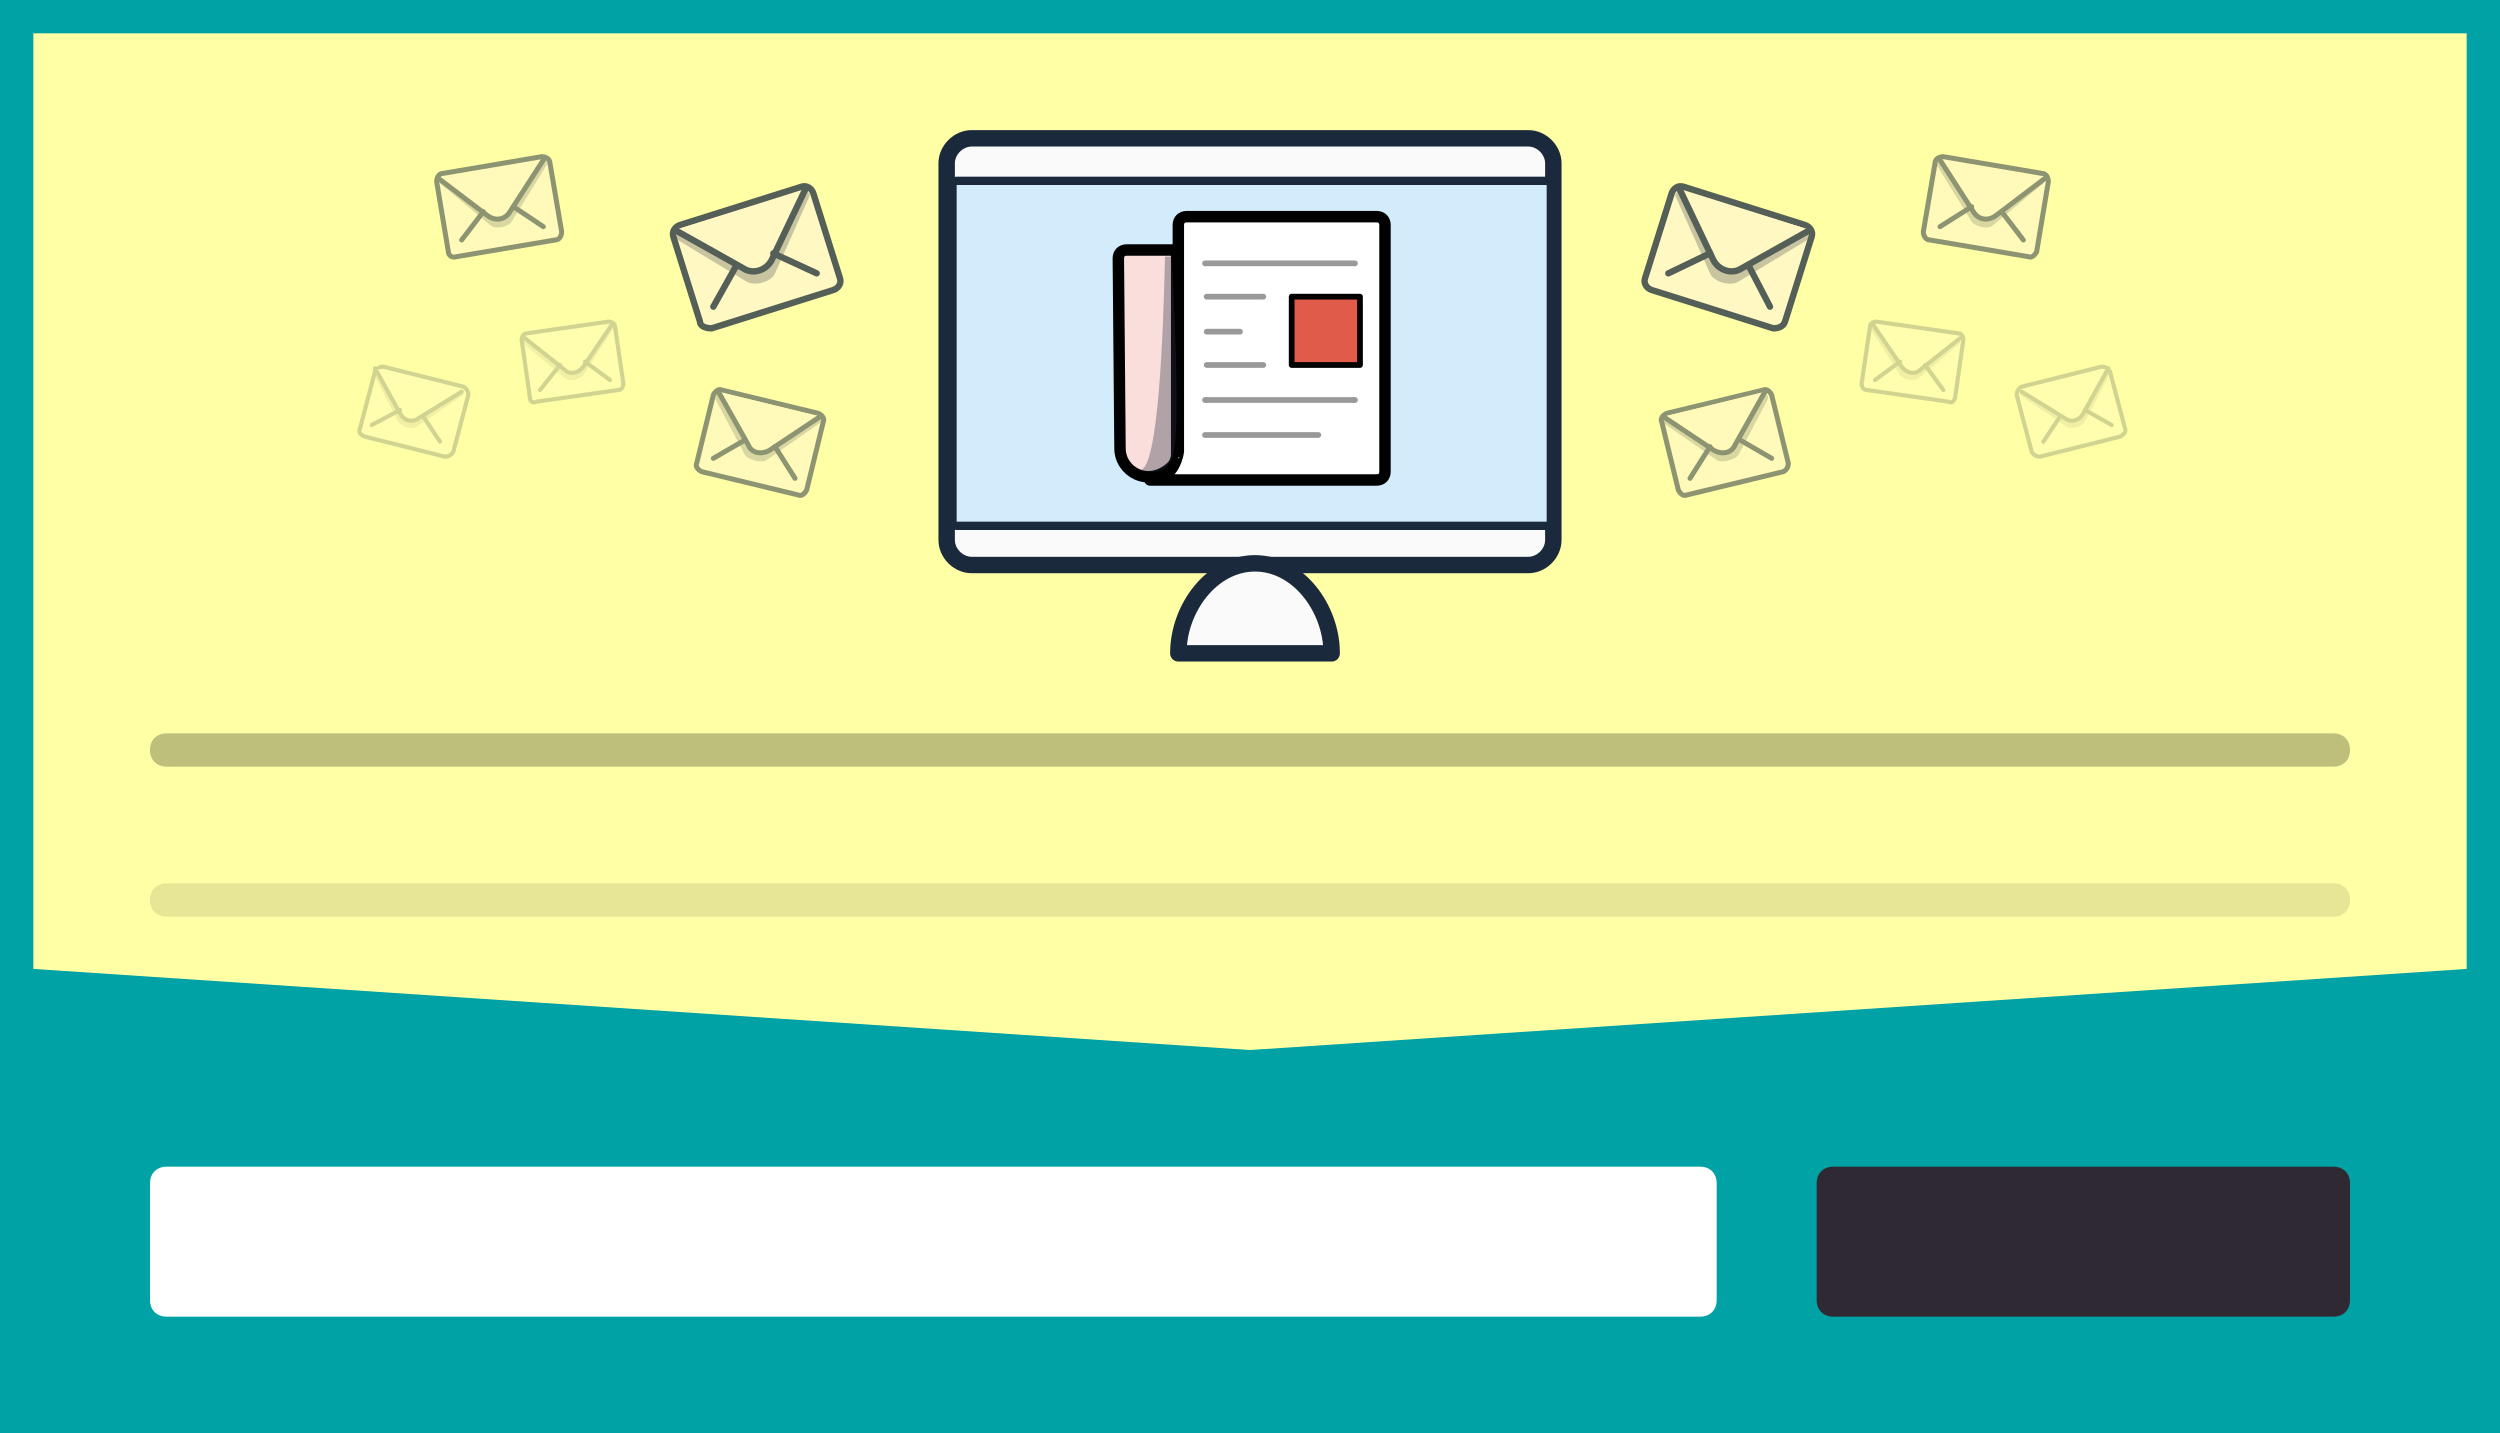 <?xml version="1.0" encoding="utf-8"?>
<!-- Generator: Adobe Illustrator 19.1.0, SVG Export Plug-In . SVG Version: 6.00 Build 0)  -->
<svg version="1.1" id="Layer_1" xmlns="http://www.w3.org/2000/svg" xmlns:xlink="http://www.w3.org/1999/xlink" x="0px" y="0px"
	 viewBox="40 -8 150 86" style="enable-background:new 40 -8 150 86;" xml:space="preserve">
<rect x="40" y="-8" width="150" height="86" fill="#808080" stroke="none"/>
<style type="text/css">
	.st0{fill:#FFFFA6;}
	.st1{fill:#01A2A6;}
	.st2{fill:#FFFFFF;}
	.st3{fill:#2F2933;}
	.st4{opacity:0.25;enable-background:new    ;}
	.st5{opacity:0.1;enable-background:new    ;}
	.st6{fill:#FAFAFA;stroke:#1B293C;stroke-width:0.986;stroke-linecap:round;stroke-linejoin:round;stroke-miterlimit:10;}
	.st7{fill:#D2ECFB;}
	.st8{fill:#1B293C;}
	.st9{fill:#FAFAFA;stroke:#000000;stroke-width:0.986;stroke-linecap:round;stroke-linejoin:round;stroke-miterlimit:10;}
	.st10{fill:#F9DEDB;stroke:#000000;stroke-width:0.686;stroke-linecap:round;stroke-linejoin:round;stroke-miterlimit:10;}
	.st11{fill:#FFFFFF;stroke:#000000;stroke-width:0.686;stroke-linecap:round;stroke-linejoin:round;stroke-miterlimit:10;}
	.st12{fill:none;stroke:#999999;stroke-width:0.343;stroke-linecap:round;stroke-linejoin:round;stroke-miterlimit:10;}
	.st13{fill:#E05B49;stroke:#000000;stroke-width:0.343;stroke-linecap:round;stroke-linejoin:round;stroke-miterlimit:10;}
	.st14{opacity:0.35;fill:#293342;enable-background:new    ;}
	.st15{opacity:0.75;}
	.st16{fill:#FFF5CC;stroke:#1B293C;stroke-width:0.383;stroke-linecap:round;stroke-linejoin:round;stroke-miterlimit:10;}
	.st17{fill:none;stroke:#1B293C;stroke-width:0.383;stroke-linecap:round;stroke-linejoin:round;stroke-miterlimit:10;}
	.st18{opacity:0.5;}
	.st19{fill:#FFF5CC;stroke:#1B293C;stroke-width:0.3;stroke-linecap:round;stroke-linejoin:round;stroke-miterlimit:10;}
	.st20{fill:none;stroke:#1B293C;stroke-width:0.3;stroke-linecap:round;stroke-linejoin:round;stroke-miterlimit:10;}
	.st21{opacity:0.2;}
	.st22{fill:#FFF5CC;stroke:#1B293C;stroke-width:0.249;stroke-linecap:round;stroke-linejoin:round;stroke-miterlimit:10;}
	.st23{fill:none;stroke:#1B293C;stroke-width:0.249;stroke-linecap:round;stroke-linejoin:round;stroke-miterlimit:10;}
</style>
<rect x="40" y="-8" class="st0" width="150" height="63"/>
<polygon class="st1" points="190,78 40,78 40,50 115,55 190,50 "/>
<path class="st2" d="M142,71H50c-0.6,0-1-0.4-1-1v-7c0-0.6,0.4-1,1-1h92c0.6,0,1,0.4,1,1v7C143,70.6,142.6,71,142,71z"/>
<path class="st3" d="M180,71h-30c-0.6,0-1-0.4-1-1v-7c0-0.6,0.4-1,1-1h30c0.6,0,1,0.4,1,1v7C181,70.6,180.6,71,180,71z"/>
<path class="st1" d="M188-6v82H42V-6H188 M190-8H40v86h150V-8L190-8z"/>
<g id="Layer_2">
</g>
<path class="st4" d="M180,38H50c-0.6,0-1-0.4-1-1l0,0c0-0.6,0.4-1,1-1h130c0.6,0,1,0.4,1,1l0,0C181,37.6,180.6,38,180,38z"/>
<path class="st5" d="M180,47H50c-0.6,0-1-0.4-1-1l0,0c0-0.6,0.4-1,1-1h130c0.6,0,1,0.4,1,1l0,0C181,46.6,180.6,47,180,47z"/>
<path class="st6" d="M133.2,24.4c0,0.8-0.7,1.5-1.5,1.5H98.3c-0.8,0-1.5-0.7-1.5-1.5V1.8c0-0.8,0.7-1.5,1.5-1.5h33.4
	c0.8,0,1.5,0.7,1.5,1.5L133.2,24.4L133.2,24.4z"/>
<g>
	<path class="st7" d="M97.4,23.5c-0.1,0-0.2-0.1-0.2-0.2V3.1c0-0.1,0.1-0.2,0.2-0.2h35.4c0.1,0,0.2,0.1,0.2,0.2v20.2
		c0,0.1-0.1,0.2-0.2,0.2H97.4z"/>
	<path class="st8" d="M132.8,3.1v20.2H97.4V3.1H132.8 M132.8,2.6H97.4c-0.3,0-0.5,0.2-0.5,0.5v20.2c0,0.3,0.2,0.5,0.5,0.5h35.4
		c0.3,0,0.5-0.2,0.5-0.5V3.1C133.3,2.8,133,2.6,132.8,2.6L132.8,2.6z"/>
</g>
<path class="st6" d="M110.7,31.2c0-2.7,2-5.4,4.6-5.4s4.6,2.7,4.6,5.4H110.7z"/>
<path class="st9" d="M115.3,30.3"/>
<path class="st10" d="M107.2,18.9c0,1.4,1.7,2.4,3.1,1.1c0.2-0.2,0.3-0.5,0.3-0.7V7h-3c-0.3,0-0.5,0.2-0.5,0.5L107.2,18.9
	L107.2,18.9z"/>
<path class="st11" d="M109,20.8h13.6c0.3,0,0.5-0.2,0.5-0.5V5.5c0-0.3-0.2-0.5-0.5-0.5h-11.4c-0.3,0-0.5,0.2-0.5,0.5v13.6
	C110.7,19.1,110.5,20.8,109,20.8z"/>
<line class="st12" x1="112.4" y1="9.8" x2="115.8" y2="9.8"/>
<line class="st12" x1="112.3" y1="7.8" x2="121.3" y2="7.8"/>
<line class="st12" x1="112.4" y1="11.9" x2="114.4" y2="11.9"/>
<line class="st12" x1="112.4" y1="13.9" x2="115.8" y2="13.9"/>
<rect x="117.5" y="9.8" class="st13" width="4.1" height="4.1"/>
<line class="st12" x1="112.3" y1="16" x2="121.3" y2="16"/>
<line class="st12" x1="112.3" y1="18.1" x2="119.1" y2="18.1"/>
<path class="st14" d="M110.3,7.4h-0.4c-0.1,4.6-0.4,12.8-1.5,12.8c0,0,1.7,0.6,2-1C110.9,17.4,110.3,7.4,110.3,7.4z"/>
<g class="st15">
	<path class="st16" d="M147.1,11.3l1.6-5.1c0.1-0.3-0.1-0.6-0.4-0.7L141,3.2c-0.3-0.1-0.6,0.1-0.7,0.4l-1.6,5.1
		c-0.1,0.3,0.1,0.6,0.4,0.7l7.3,2.3C146.7,11.7,147,11.6,147.1,11.3z"/>
	<path class="st14" d="M140.5,3.7l2.1,4.7c0.2,0.5,1.2,0.8,1.7,0.5l4.3-2.6l0.1-0.4l-8-2.5L140.5,3.7z"/>
	<path class="st16" d="M140.8,3.4l2,4.2c0.3,0.6,1.1,0.9,1.7,0.5l4.1-2.3"/>
	<line class="st17" x1="142.6" y1="7.2" x2="140.1" y2="8.4"/>
	<line class="st17" x1="144.9" y1="7.9" x2="146.2" y2="10.4"/>
</g>
<g class="st18">
	<path class="st19" d="M147.3,19.8l-1-4.1c-0.1-0.2-0.3-0.4-0.5-0.3l-5.8,1.4c-0.2,0.1-0.4,0.3-0.3,0.5l1,4.1
		c0.1,0.2,0.3,0.4,0.5,0.3l5.8-1.4C147.2,20.2,147.3,20,147.3,19.8z"/>
	<path class="st14" d="M139.7,17.3l3.3,2.3c0.3,0.2,1.1,0,1.3-0.3l1.8-3.4l-0.1-0.3l-6.4,1.5L139.7,17.3z"/>
	<path class="st19" d="M139.8,17l3,2c0.5,0.3,1.1,0.2,1.3-0.3l1.8-3.2"/>
	<line class="st20" x1="142.6" y1="18.8" x2="141.4" y2="20.7"/>
	<line class="st20" x1="144.4" y1="18.4" x2="146.3" y2="19.5"/>
</g>
<g class="st18">
	<path class="st19" d="M162.2,7.1l0.7-4.2c0-0.2-0.1-0.5-0.4-0.5l-5.9-1c-0.2,0-0.5,0.1-0.5,0.4l-0.7,4.1c0,0.2,0.1,0.5,0.4,0.5
		l5.9,1C161.9,7.5,162.1,7.3,162.2,7.1z"/>
	<path class="st14" d="M156.2,1.9l2.1,3.4c0.2,0.3,1,0.5,1.3,0.2l3-2.5V2.7l-6.5-1.1L156.2,1.9z"/>
	<path class="st19" d="M156.4,1.6l2,3.1c0.3,0.5,0.9,0.6,1.4,0.2l2.9-2.2"/>
	<line class="st20" x1="158.3" y1="4.4" x2="156.4" y2="5.6"/>
	<line class="st20" x1="160.1" y1="4.7" x2="161.4" y2="6.4"/>
</g>
<g class="st21">
	<path class="st22" d="M157.3,15.9l0.5-3.5c0-0.2-0.1-0.4-0.3-0.4l-4.9-0.7c-0.2,0-0.4,0.1-0.4,0.3l-0.5,3.4c0,0.2,0.1,0.4,0.3,0.4
		l4.9,0.7C157.1,16.2,157.2,16.1,157.3,15.9z"/>
	<path class="st14" d="M152.2,11.7l1.8,2.8c0.2,0.3,0.9,0.4,1.1,0.2l2.5-2.1v-0.2l-5.4-0.8L152.2,11.7z"/>
	<path class="st22" d="M152.4,11.5l1.7,2.5c0.3,0.4,0.8,0.5,1.1,0.2l2.4-1.9"/>
	<line class="st23" x1="154" y1="13.7" x2="152.5" y2="14.8"/>
	<line class="st23" x1="155.5" y1="13.9" x2="156.6" y2="15.4"/>
</g>
<g class="st21">
	<path class="st22" d="M167.5,17.7l-0.9-3.4c-0.1-0.2-0.3-0.3-0.5-0.3l-4.8,1.2c-0.2,0.1-0.3,0.3-0.3,0.5l0.9,3.4
		c0.1,0.2,0.3,0.3,0.5,0.3l4.8-1.2C167.4,18.1,167.6,17.9,167.5,17.7z"/>
	<path class="st14" d="M161.2,15.7l2.8,1.9c0.3,0.2,0.9,0,1.1-0.3l1.5-2.9l-0.1-0.2l-5.3,1.4V15.7z"/>
	<path class="st22" d="M161.3,15.5l2.6,1.6c0.4,0.3,0.9,0.1,1.1-0.3l1.5-2.7"/>
	<line class="st23" x1="163.6" y1="17" x2="162.6" y2="18.5"/>
	<line class="st23" x1="165.1" y1="16.6" x2="166.7" y2="17.5"/>
</g>
<g class="st15">
	<path class="st16" d="M82,11.3l-1.6-5.1c-0.1-0.3,0.1-0.6,0.4-0.7l7.3-2.3c0.3-0.1,0.6,0.1,0.7,0.4l1.6,5.1C90.5,9,90.3,9.3,90,9.4
		l-7.3,2.3C82.4,11.7,82,11.6,82,11.3z"/>
	<path class="st14" d="M88.6,3.7l-2.1,4.7c-0.2,0.5-1.2,0.8-1.7,0.5l-4.3-2.6l-0.1-0.4l8-2.5L88.6,3.7z"/>
	<path class="st16" d="M88.3,3.4l-2,4.2c-0.3,0.6-1.1,0.9-1.7,0.5l-4.1-2.3"/>
	<line class="st17" x1="86.4" y1="7.2" x2="89" y2="8.4"/>
	<line class="st17" x1="84.2" y1="7.9" x2="82.8" y2="10.4"/>
</g>
<g class="st18">
	<path class="st19" d="M81.8,19.8l1-4.1c0.1-0.2,0.3-0.4,0.5-0.3l5.8,1.4c0.2,0.1,0.4,0.3,0.3,0.5l-1,4.1c-0.1,0.2-0.3,0.4-0.5,0.3
		l-5.8-1.4C81.9,20.2,81.7,20,81.8,19.8z"/>
	<path class="st14" d="M89.3,17.3L86,19.6c-0.3,0.2-1.1,0-1.3-0.3l-1.8-3.4l0.1-0.3l6.4,1.5L89.3,17.3z"/>
	<path class="st19" d="M89.2,17l-3,2c-0.5,0.3-1.1,0.2-1.3-0.3l-1.8-3.2"/>
	<line class="st20" x1="86.5" y1="18.8" x2="87.7" y2="20.7"/>
	<line class="st20" x1="84.7" y1="18.4" x2="82.8" y2="19.5"/>
</g>
<g class="st18">
	<path class="st19" d="M66.9,7.1l-0.7-4.2c0-0.2,0.1-0.5,0.4-0.5l5.9-1c0.2,0,0.5,0.1,0.5,0.4l0.7,4.1c0,0.2-0.1,0.5-0.4,0.5l-5.9,1
		C67.1,7.5,66.9,7.3,66.9,7.1z"/>
	<path class="st14" d="M72.8,1.9l-2.1,3.4c-0.2,0.3-1,0.5-1.3,0.2l-3-2.5V2.7l6.5-1.1L72.8,1.9z"/>
	<path class="st19" d="M72.6,1.6l-2,3.1c-0.3,0.5-0.9,0.6-1.4,0.2l-2.9-2.2"/>
	<line class="st20" x1="70.8" y1="4.4" x2="72.6" y2="5.6"/>
	<line class="st20" x1="69" y1="4.7" x2="67.7" y2="6.4"/>
</g>
<g class="st21">
	<path class="st22" d="M71.8,15.9l-0.5-3.5c0-0.2,0.1-0.4,0.3-0.4l4.9-0.7c0.2,0,0.4,0.1,0.4,0.3l0.5,3.4c0,0.2-0.1,0.4-0.3,0.4
		l-4.9,0.7C72,16.2,71.8,16.1,71.8,15.9z"/>
	<path class="st14" d="M76.8,11.7L75,14.5c-0.2,0.3-0.9,0.4-1.1,0.2l-2.5-2.1v-0.2l5.4-0.8L76.8,11.7L76.8,11.7z"/>
	<path class="st22" d="M76.7,11.5L75,14c-0.3,0.4-0.8,0.5-1.1,0.2l-2.4-1.9"/>
	<line class="st23" x1="75.1" y1="13.7" x2="76.6" y2="14.8"/>
	<line class="st23" x1="73.6" y1="13.9" x2="72.4" y2="15.4"/>
</g>
<g class="st21">
	<path class="st22" d="M61.6,17.7l0.9-3.4c0.1-0.2,0.3-0.3,0.5-0.3l4.8,1.2c0.2,0.1,0.3,0.3,0.3,0.5l-0.9,3.4
		c-0.1,0.2-0.3,0.3-0.5,0.3l-4.8-1.2C61.6,18.1,61.5,17.9,61.6,17.7z"/>
	<path class="st14" d="M67.8,15.7L65,17.6c-0.3,0.2-0.9,0-1.1-0.3l-1.5-2.9l0.1-0.2l5.3,1.4V15.7z"/>
	<path class="st22" d="M67.7,15.5l-2.6,1.6c-0.4,0.3-0.9,0.1-1.1-0.3l-1.5-2.7"/>
	<line class="st23" x1="65.4" y1="17" x2="66.4" y2="18.5"/>
	<line class="st23" x1="64" y1="16.6" x2="62.3" y2="17.5"/>
</g>
</svg>
